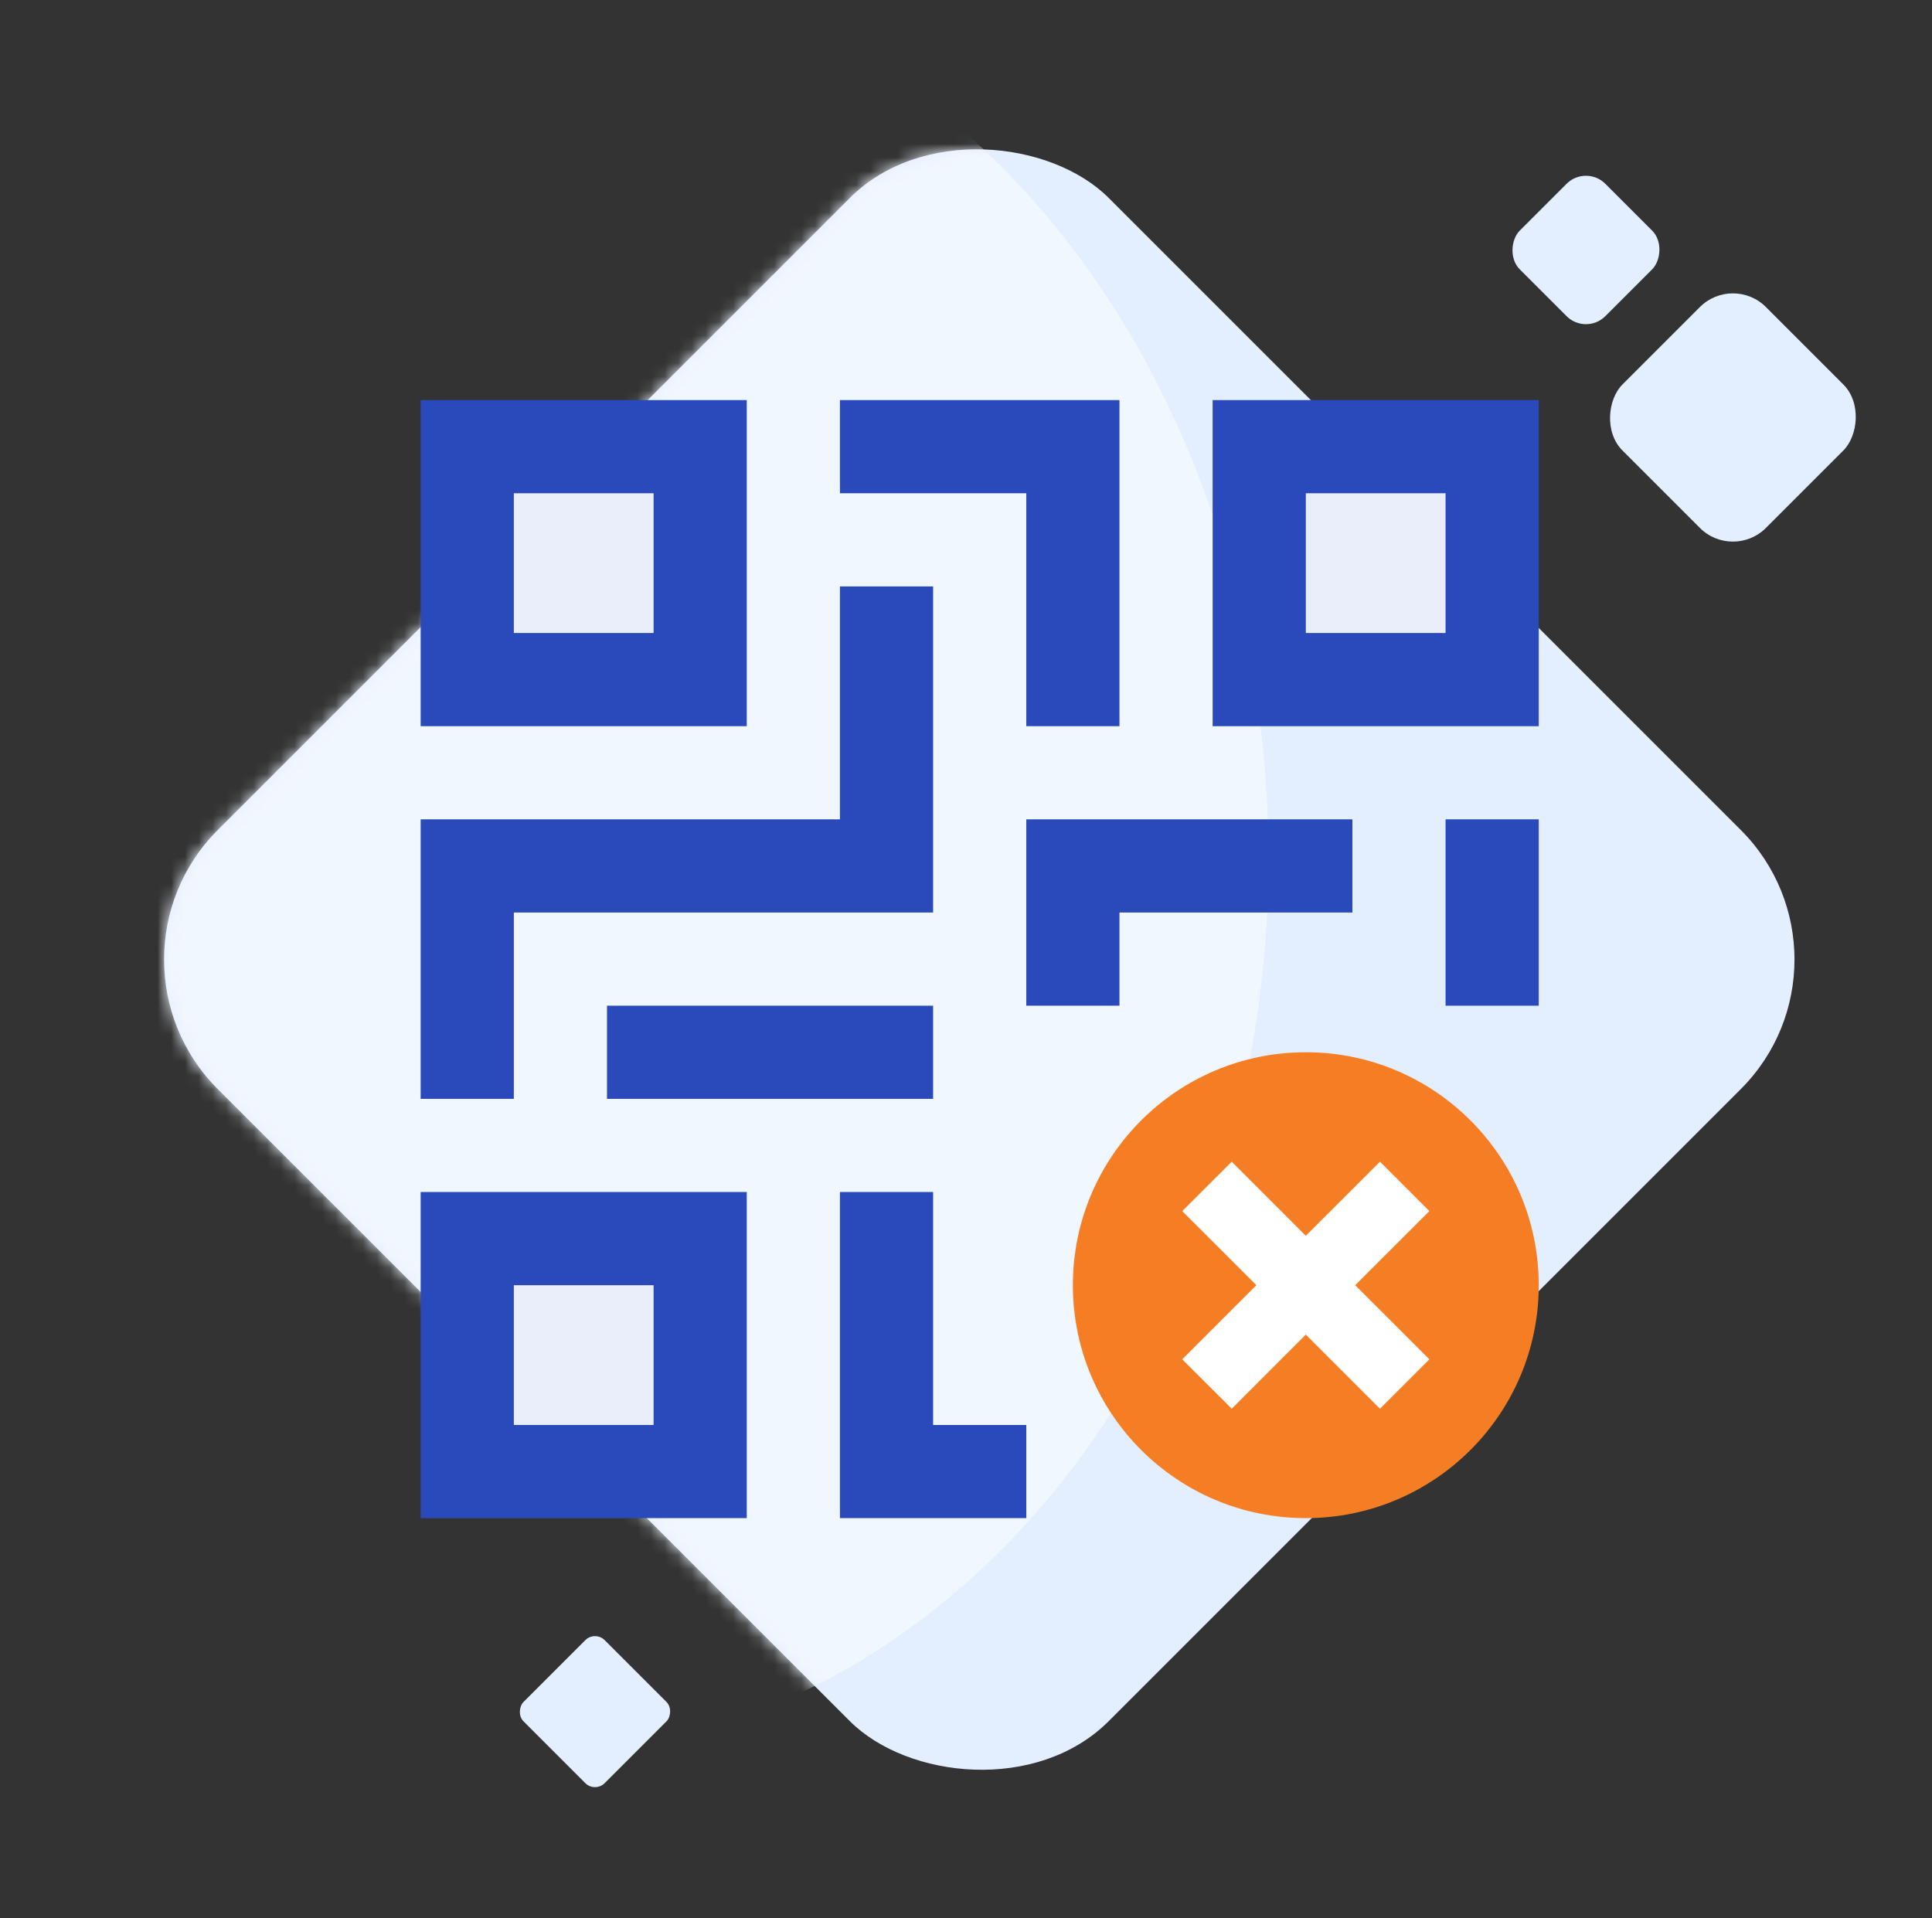<svg width="141" height="140" viewBox="0 0 141 140" fill="none" xmlns="http://www.w3.org/2000/svg">
<rect x="0" y="0" width="141" height="140" fill="#333333" stroke="none"/>
<g clip-path="url(#clip0_2462_2285)">
<rect x="6.437" y="70.032" width="91.969" height="91.969" rx="13.366" transform="rotate(-45 6.437 70.032)" fill="#E3EEFF"/>
<mask id="mask0_2462_2285" style="mask-type:alpha" maskUnits="userSpaceOnUse" x="11" y="10" width="120" height="120">
<rect x="6.437" y="70.032" width="91.969" height="91.969" rx="13.366" transform="rotate(-45 6.437 70.032)" fill="white"/>
</mask>
<g mask="url(#mask0_2462_2285)">
<ellipse cx="39.373" cy="62.638" rx="53.204" ry="65.238" fill="#F1F7FE"/>
</g>
<rect x="36.5" y="35" width="12" height="12" fill="#EAEEFA"/>
<rect x="36.5" y="93" width="12" height="12" fill="#EAEEFA"/>
<rect x="94.5" y="35" width="12" height="12" fill="#EAEEFA"/>
<circle cx="95.5" cy="94" r="16" fill="white"/>
<path d="M95.3 76.799C85.91 76.799 78.3 84.409 78.3 93.801C78.3 103.19 85.91 110.8 95.3 110.8C104.69 110.8 112.3 103.19 112.3 93.801C112.3 84.409 104.69 76.799 95.3 76.799ZM104.318 99.21L100.713 102.815L95.3 97.406L89.895 102.815L86.282 99.21L91.694 93.801L86.282 88.392L89.895 84.786L95.3 90.195L100.713 84.786L104.318 88.392L98.905 93.801L104.318 99.21Z" fill="#F57E25"/>
<path d="M30.7 29.2V53H54.5V29.2H30.7ZM47.7 46.2H37.5V36H47.7V46.2Z" fill="#2A49BB"/>
<path d="M30.7 86.999V110.8H54.5V86.999H30.7ZM47.7 104.001H37.5V93.801H47.7V104.001Z" fill="#2A49BB"/>
<path d="M88.5 29.2V53H112.3V29.2H88.5ZM105.5 46.2H95.3V36H105.5V46.2Z" fill="#2A49BB"/>
<path d="M61.3 29.2V36H74.9V53H81.7V29.2H61.3Z" fill="#2A49BB"/>
<path d="M68.1 104.001V86.999H61.3V110.8H74.9V104.001H68.1Z" fill="#2A49BB"/>
<path d="M105.5 59.8H112.3V73.401H105.5V59.8Z" fill="#2A49BB"/>
<path d="M98.7 59.8H74.9V73.401H81.7V66.6H98.7V59.8Z" fill="#2A49BB"/>
<path d="M44.3 73.401H68.1V80.2H44.3V73.401Z" fill="#2A49BB"/>
<path d="M61.3 42.8V59.8H30.7V80.2H37.5V66.6H68.1V42.8H61.3Z" fill="#2A49BB"/>
<rect x="126.47" y="20" width="14.807" height="14.807" rx="3.408" transform="rotate(45 126.47 20)" fill="#E3EEFF"/>
<rect x="115.745" y="12" width="8.831" height="8.831" rx="2" transform="rotate(45 115.745 12)" fill="#E3EEFF"/>
<rect x="43.424" y="119" width="8.378" height="8.378" rx="1" transform="rotate(45 43.424 119)" fill="#E3EEFF"/>
</g>
<defs>
<clipPath id="clip0_2462_2285">
<rect width="130" height="130" fill="white" transform="translate(6 5)"/>
</clipPath>
</defs>
</svg>
